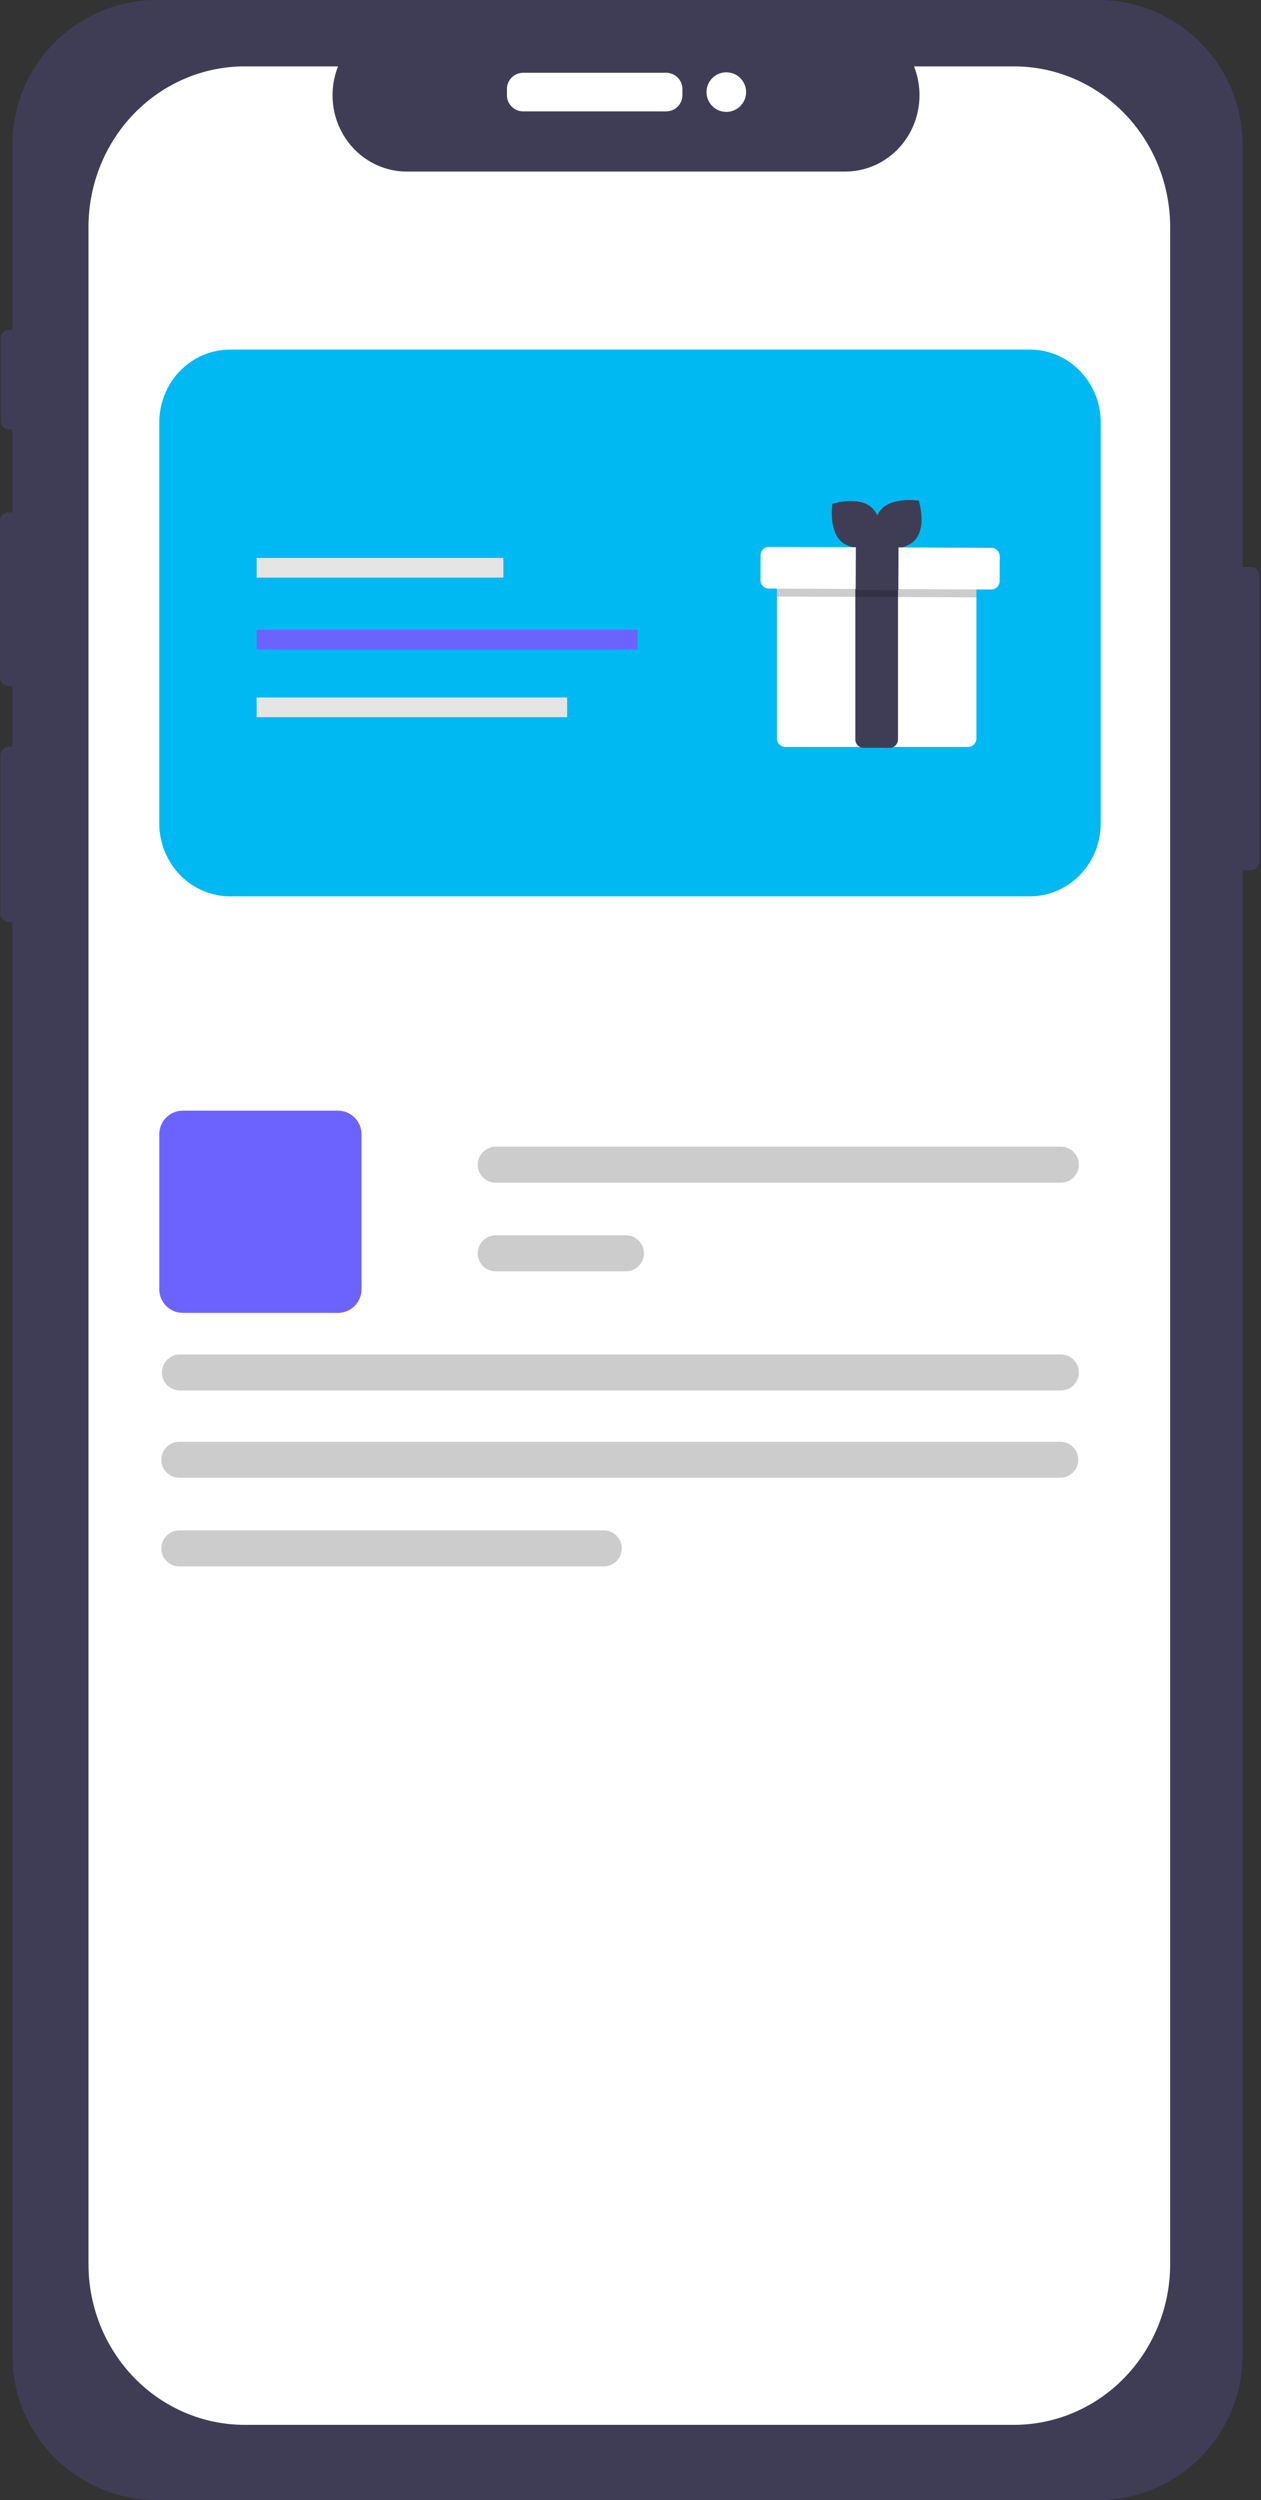<svg width="285" height="565" viewBox="0 0 285 565" fill="none" xmlns="http://www.w3.org/2000/svg">
<rect x="0" y="0" width="285" height="565" fill="#333333" stroke="none"/>
<path d="M282.714 128.163H280.812V32.671C280.811 24.006 277.369 15.696 271.242 9.569C265.115 3.442 256.805 -1.7819e-10 248.14 0H35.478C26.814 -1.78082e-10 18.503 3.442 12.376 9.569C6.249 15.696 2.807 24.006 2.807 32.671V74.51H2.086C1.578 74.51 1.089 74.712 0.73 75.072C0.37 75.432 0.168 75.92 0.168 76.429V95.14C0.168 95.649 0.37 96.137 0.73 96.497C1.089 96.857 1.578 97.059 2.086 97.059H2.807V115.787H1.919C1.667 115.787 1.417 115.837 1.185 115.933C0.952 116.03 0.74 116.171 0.562 116.349C0.384 116.527 0.242 116.739 0.146 116.972C0.05 117.204 -2.53041e-05 117.454 9.6811e-09 117.706V153.117C1.77875e-05 153.626 0.202 154.114 0.562 154.474C0.922 154.834 1.41 155.036 1.919 155.036H2.807V168.77H2.003C1.751 168.77 1.501 168.82 1.268 168.916C1.036 169.012 0.824 169.154 0.646 169.332C0.468 169.51 0.326 169.722 0.23 169.954C0.133 170.187 0.084 170.437 0.084 170.689V206.436C0.084 206.944 0.286 207.433 0.646 207.792C1.006 208.152 1.494 208.354 2.003 208.354H2.807V532.328C2.807 540.993 6.249 549.304 12.376 555.431C18.503 561.558 26.814 565 35.478 565H248.14C256.805 565 265.115 561.558 271.242 555.431C277.369 549.304 280.812 540.993 280.812 532.328V196.649H282.714C283.223 196.649 283.711 196.446 284.071 196.087C284.43 195.727 284.633 195.239 284.633 194.73V130.082C284.633 129.573 284.43 129.085 284.071 128.725C283.711 128.365 283.223 128.163 282.714 128.163Z" fill="#3F3D56"/>
<path d="M150.57 25.172H118.234C117.263 25.171 116.332 24.785 115.646 24.098C114.959 23.412 114.573 22.481 114.572 21.51V20.11C114.573 19.14 114.959 18.209 115.646 17.523C116.332 16.836 117.263 16.45 118.234 16.449H150.57C151.541 16.45 152.471 16.836 153.158 17.523C153.844 18.209 154.23 19.14 154.232 20.11V21.51C154.23 22.481 153.844 23.412 153.158 24.098C152.471 24.785 151.541 25.171 150.57 25.172V25.172Z" fill="white"/>
<path d="M164.153 25.289C166.625 25.289 168.628 23.286 168.628 20.814C168.628 18.343 166.625 16.34 164.153 16.34C161.682 16.34 159.679 18.343 159.679 20.814C159.679 23.286 161.682 25.289 164.153 25.289Z" fill="white"/>
<g opacity="0.1">
<path opacity="0.1" d="M277.396 193.707C277.396 192.556 277.396 191.4 277.396 190.238C277.35 191.134 277.35 192.032 277.396 192.928C277.388 193.187 277.396 193.447 277.396 193.707Z" fill="black"/>
</g>
<path fill-rule="evenodd" clip-rule="evenodd" d="M206.58 15H229.166C233.802 15 238.392 15.94 242.675 17.765C246.958 19.59 250.849 22.266 254.127 25.639C257.405 29.011 260.005 33.016 261.779 37.422C263.553 41.829 264.466 46.553 264.466 51.322V511.678C264.466 521.311 260.747 530.55 254.127 537.361C247.507 544.173 238.528 548 229.166 548H55.3C50.664 548 46.074 547.06 41.791 545.235C37.509 543.41 33.617 540.734 30.339 537.361C27.061 533.989 24.461 529.984 22.687 525.578C20.913 521.171 20 516.448 20 511.678V51.322C20 41.689 23.719 32.45 30.339 25.639C36.959 18.827 45.938 15 55.3 15H76.396C75.357 17.62 74.961 20.463 75.242 23.278C75.522 26.093 76.471 28.794 78.005 31.143C79.539 33.492 81.611 35.416 84.038 36.747C86.466 38.078 89.174 38.774 91.924 38.774H191.052C193.802 38.774 196.51 38.078 198.937 36.747C201.364 35.416 203.436 33.492 204.97 31.143C206.504 28.794 207.453 26.093 207.734 23.278C208.015 20.463 207.618 17.62 206.58 15Z" fill="white"/>
<path fill-rule="evenodd" clip-rule="evenodd" d="M52.011 79H232.761C237.008 79 241.08 80.736 244.083 83.825C247.086 86.915 248.773 91.106 248.773 95.475V186.09C248.773 190.46 247.086 194.65 244.083 197.74C241.08 200.829 237.008 202.565 232.761 202.565H52.011C47.765 202.565 43.692 200.829 40.69 197.74C37.687 194.65 36 190.46 36 186.09V95.475C36 91.105 37.687 86.915 40.69 83.825C43.692 80.736 47.765 79 52.011 79Z" fill="#00B9F2"/>
<path d="M220.677 128.548V166.901C220.676 167.406 220.475 167.89 220.118 168.247C219.76 168.605 219.276 168.806 218.771 168.807H177.503C176.997 168.806 176.513 168.605 176.156 168.247C175.799 167.89 175.597 167.406 175.596 166.901V128.548C175.597 128.043 175.798 127.558 176.155 127.2C176.512 126.843 176.997 126.642 177.503 126.642H218.771C219.276 126.642 219.761 126.843 220.119 127.2C220.476 127.558 220.677 128.043 220.677 128.548Z" fill="white"/>
<path d="M201.052 169H195.221C194.722 169.006 194.241 168.813 193.884 168.465C193.526 168.117 193.322 167.642 193.314 167.143V127.359C193.322 126.86 193.526 126.384 193.884 126.036C194.241 125.688 194.722 125.495 195.221 125.501H201.052C201.551 125.495 202.032 125.688 202.389 126.036C202.747 126.384 202.951 126.86 202.959 127.359V167.143C202.951 167.642 202.747 168.117 202.389 168.465C202.032 168.813 201.551 169.006 201.052 169Z" fill="#3F3D56"/>
<path d="M196.936 114.636C199.933 117.231 198.986 123.234 198.986 123.234C198.986 123.234 193.181 125.031 190.184 122.437C187.187 119.843 188.133 113.84 188.133 113.84C188.133 113.84 193.939 112.042 196.936 114.636Z" fill="#3F3D56"/>
<path d="M206.891 121.94C204.306 124.945 198.3 124.018 198.3 124.018C198.3 124.018 196.484 118.218 199.069 115.213C201.654 112.208 207.66 113.135 207.66 113.135C207.66 113.135 209.475 118.935 206.891 121.94Z" fill="#3F3D56"/>
<path opacity="0.2" d="M220.677 128.548V135.005L175.596 134.815V128.548C175.597 128.043 175.798 127.558 176.155 127.2C176.512 126.843 176.997 126.642 177.503 126.642H218.771C219.276 126.642 219.761 126.843 220.119 127.2C220.476 127.558 220.677 128.042 220.677 128.548Z" fill="black"/>
<path d="M225.532 132.473C225.353 132.708 225.123 132.898 224.858 133.028C224.594 133.159 224.303 133.226 224.008 133.224L173.769 133.014C173.519 133.013 173.271 132.962 173.04 132.866C172.809 132.769 172.6 132.627 172.423 132.45C172.247 132.272 172.108 132.061 172.013 131.829C171.918 131.598 171.87 131.35 171.871 131.099L171.894 125.492C171.896 124.987 172.099 124.503 172.458 124.147C172.817 123.791 173.303 123.592 173.808 123.594H173.809L224.048 123.805C224.298 123.806 224.546 123.856 224.777 123.953C225.008 124.05 225.217 124.191 225.393 124.369C225.57 124.546 225.709 124.757 225.804 124.989C225.899 125.221 225.947 125.469 225.946 125.719L225.923 131.326C225.921 131.741 225.784 132.144 225.532 132.473Z" fill="white"/>
<path d="M193.435 123.229L193.395 133.321L203.039 133.36L203.079 123.267L193.435 123.229Z" fill="#3F3D56"/>
<path d="M113.768 126.086H58V130.538H113.768V126.086Z" fill="#E5E5E5"/>
<path d="M144.119 142.327H58V146.779H144.119V142.327Z" fill="#6C63FF"/>
<path d="M128.185 157.627H58V162.079H128.185V157.627Z" fill="#E5E5E5"/>
<path d="M76.384 296.706H41.322C39.911 296.704 38.558 296.143 37.561 295.145C36.563 294.147 36.002 292.795 36 291.384V256.322C36.002 254.911 36.563 253.558 37.561 252.561C38.558 251.563 39.911 251.002 41.322 251H76.384C77.795 251.002 79.147 251.563 80.145 252.561C81.143 253.558 81.704 254.911 81.706 256.322V291.384C81.704 292.795 81.143 294.147 80.145 295.145C79.147 296.143 77.795 296.704 76.384 296.706Z" fill="#6C63FF"/>
<path d="M239.631 333.965H40.53C39.451 333.965 38.416 333.536 37.652 332.773C36.889 332.009 36.46 330.974 36.46 329.895C36.46 328.816 36.889 327.78 37.652 327.017C38.416 326.254 39.451 325.825 40.53 325.825H239.631C240.711 325.825 241.746 326.254 242.509 327.017C243.272 327.78 243.701 328.816 243.701 329.895C243.701 330.974 243.272 332.009 242.509 332.773C241.746 333.536 240.711 333.965 239.631 333.965Z" fill="#CCCCCC"/>
<path d="M239.765 314.242H40.664C39.585 314.242 38.549 313.814 37.786 313.05C37.023 312.287 36.594 311.252 36.594 310.173C36.594 309.093 37.023 308.058 37.786 307.295C38.549 306.532 39.585 306.103 40.664 306.103H239.765C240.844 306.103 241.88 306.532 242.643 307.295C243.406 308.058 243.835 309.093 243.835 310.173C243.835 311.252 243.406 312.287 242.643 313.05C241.88 313.814 240.844 314.242 239.765 314.242Z" fill="#CCCCCC"/>
<path d="M141.467 287.314H112.04C110.961 287.314 109.926 286.885 109.163 286.122C108.399 285.358 107.971 284.323 107.971 283.244C107.971 282.165 108.399 281.13 109.163 280.366C109.926 279.603 110.961 279.174 112.04 279.174H141.467C142.547 279.174 143.582 279.603 144.345 280.366C145.108 281.13 145.537 282.165 145.537 283.244C145.537 284.323 145.108 285.358 144.345 286.122C143.582 286.885 142.547 287.314 141.467 287.314Z" fill="#CCCCCC"/>
<path d="M239.766 267.284H112.04C110.961 267.284 109.926 266.856 109.163 266.092C108.399 265.329 107.971 264.294 107.971 263.215C107.971 262.135 108.399 261.1 109.163 260.337C109.926 259.574 110.961 259.145 112.04 259.145H239.766C240.845 259.145 241.88 259.574 242.643 260.337C243.407 261.1 243.835 262.135 243.835 263.215C243.835 264.294 243.407 265.329 242.643 266.092C241.88 266.856 240.845 267.284 239.766 267.284Z" fill="#CCCCCC"/>
<path d="M136.458 354H40.53C39.451 354 38.416 353.571 37.652 352.808C36.889 352.045 36.46 351.01 36.46 349.931C36.46 348.851 36.889 347.816 37.652 347.053C38.416 346.29 39.451 345.861 40.53 345.861H136.458C137.537 345.861 138.572 346.29 139.335 347.053C140.099 347.816 140.527 348.851 140.527 349.931C140.527 351.01 140.099 352.045 139.335 352.808C138.572 353.571 137.537 354 136.458 354Z" fill="#CCCCCC"/>
</svg>
